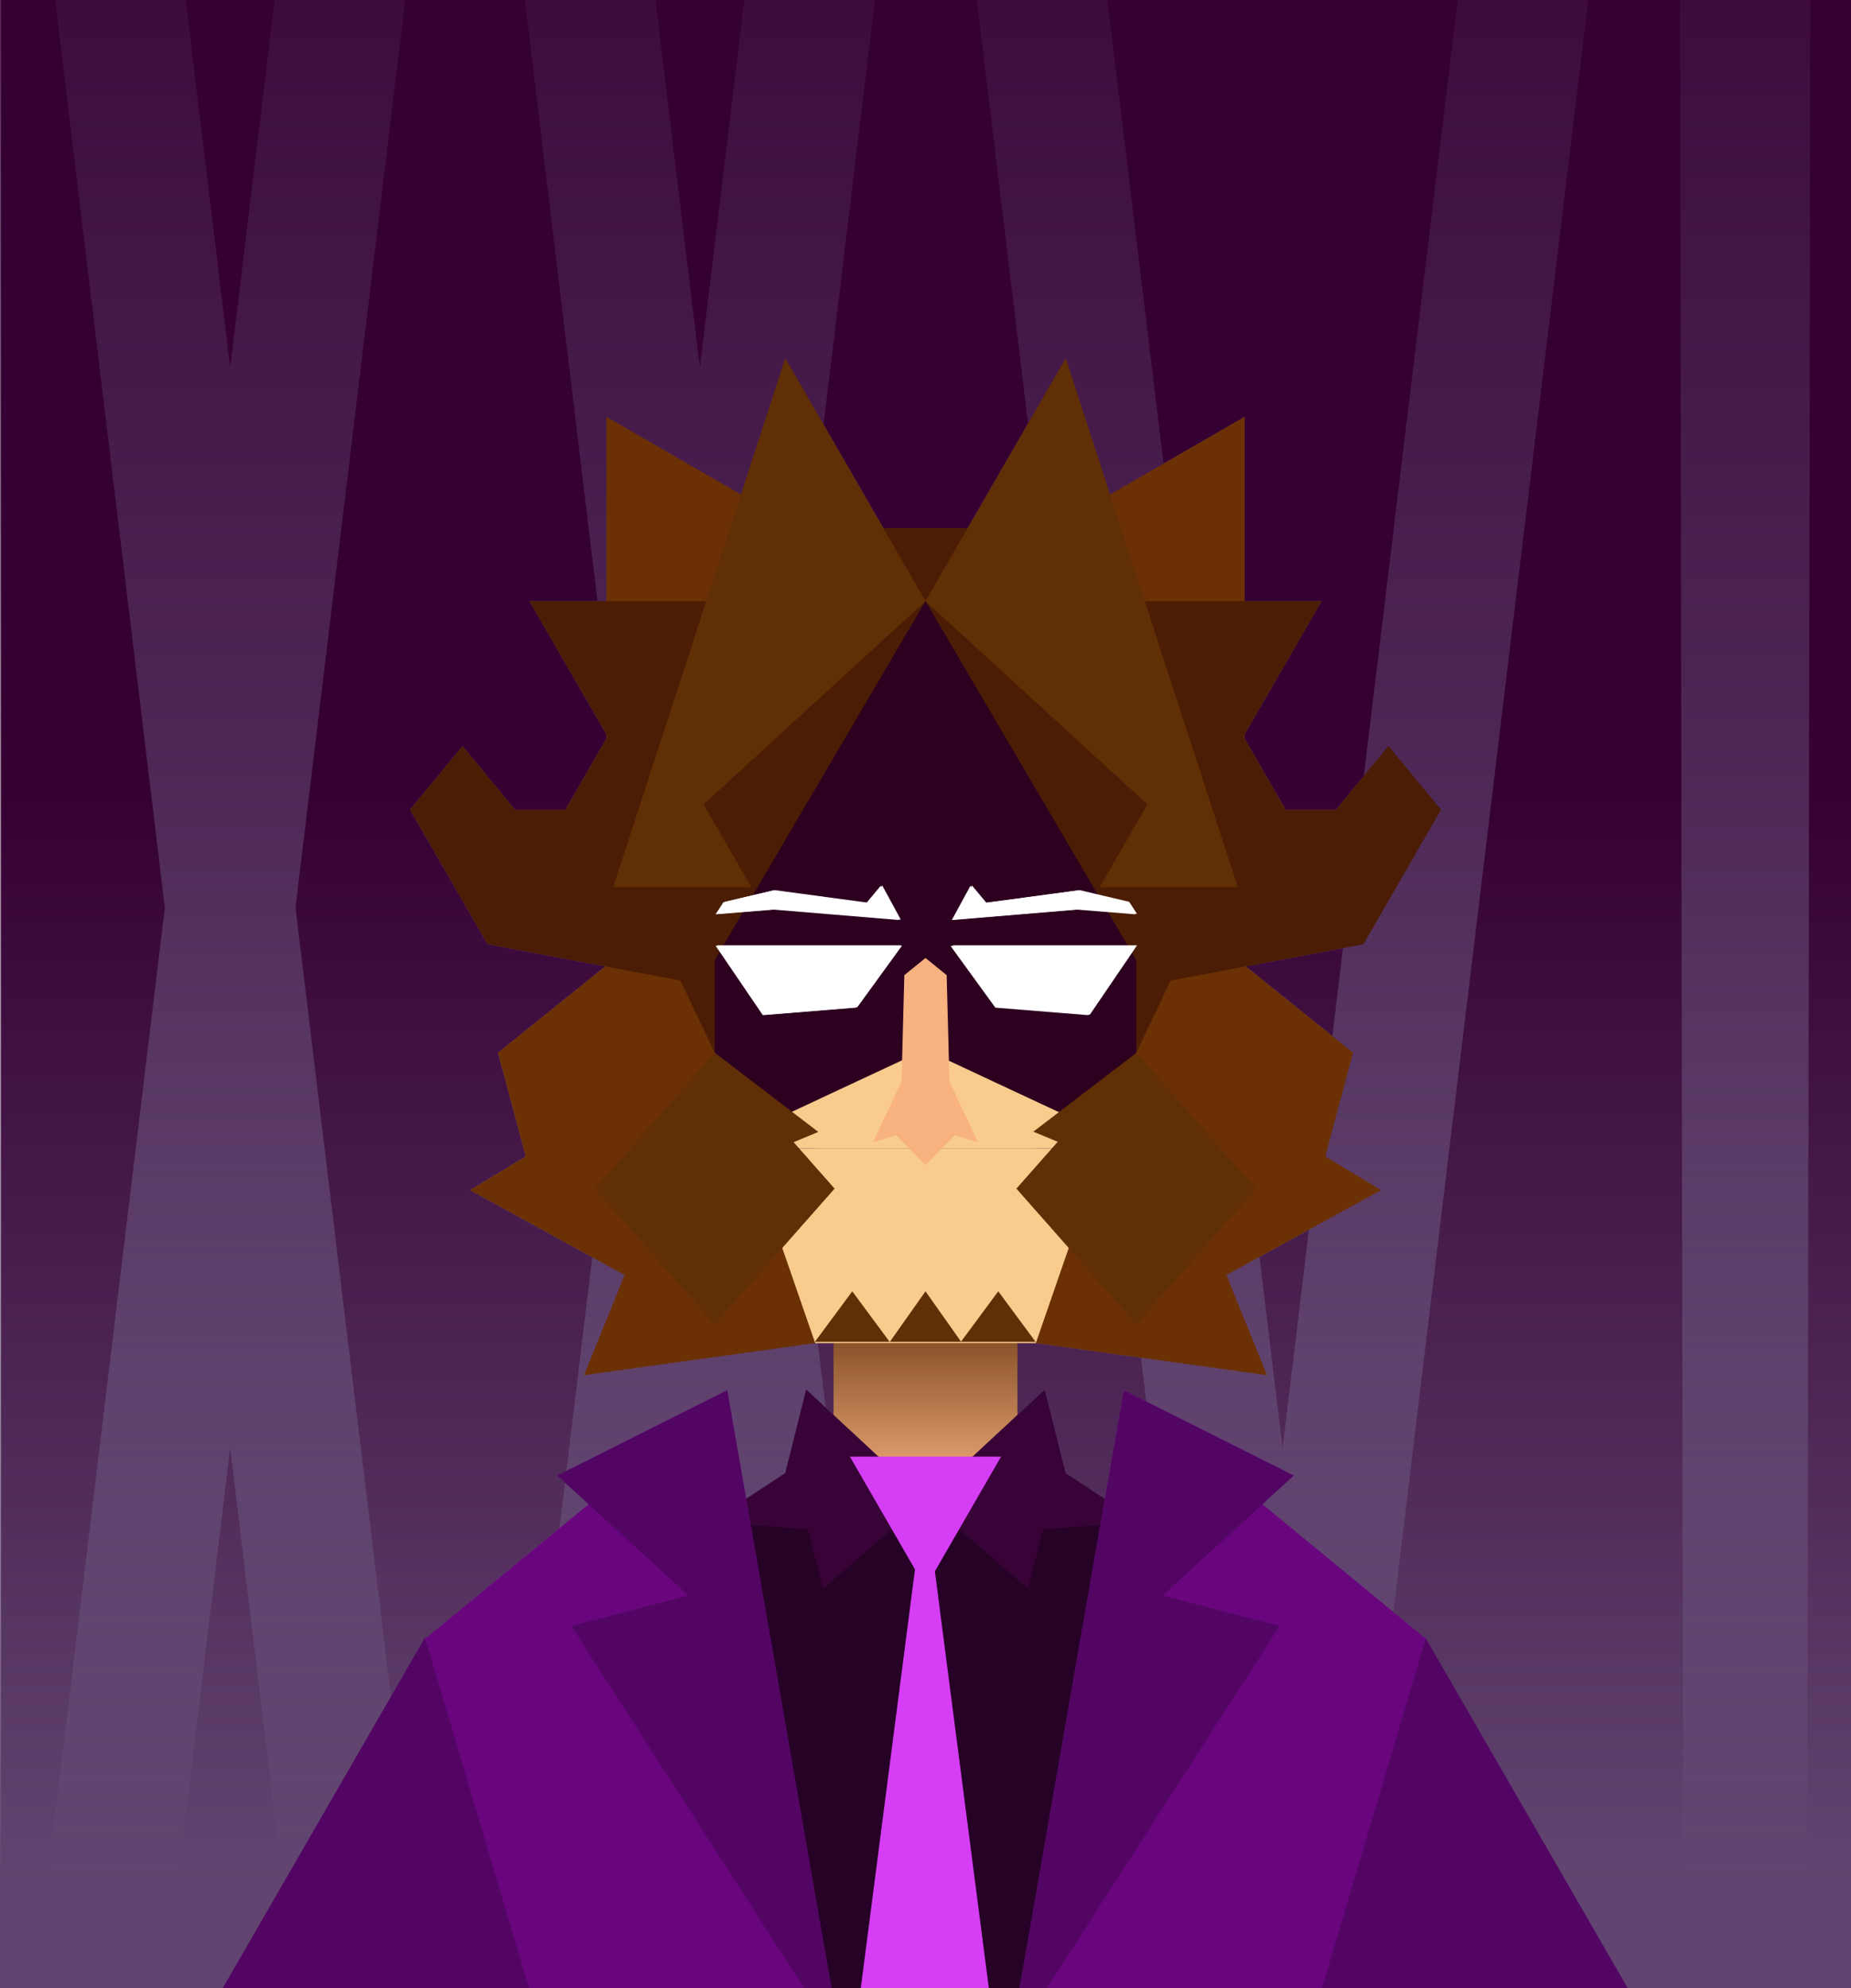 <?xml version="1.0" encoding="UTF-8" standalone="no"?>
<!-- Created with Inkscape (http://www.inkscape.org/) -->

<svg width="126.659mm" height="135.994mm" viewBox="0 0 126.659 135.994" version="1.1" id="svg8" inkscape:version="1.3 (0e150ed6c4, 2023-07-21)" sodipodi:docname="тоня445163.svg" xmlns:inkscape="http://www.inkscape.org/namespaces/inkscape" xmlns:sodipodi="http://sodipodi.sourceforge.net/DTD/sodipodi-0.dtd" xmlns:xlink="http://www.w3.org/1999/xlink" xmlns="http://www.w3.org/2000/svg" xmlns:svg="http://www.w3.org/2000/svg" xmlns:rdf="http://www.w3.org/1999/02/22-rdf-syntax-ns#" xmlns:cc="http://creativecommons.org/ns#" xmlns:dc="http://purl.org/dc/elements/1.1/">
  <defs id="defs2">
    <linearGradient inkscape:collect="always" id="linearGradient2015">
      <stop style="stop-color:#5d2b06;stop-opacity:1;" offset="0" id="stop2011" />
      <stop style="stop-color:#5d2b06;stop-opacity:0;" offset="1" id="stop2013" />
    </linearGradient>
    <linearGradient inkscape:collect="always" id="linearGradient1759">
      <stop style="stop-color:#614570;stop-opacity:1;" offset="0" id="stop1755" />
      <stop style="stop-color:#614570;stop-opacity:0;" offset="1" id="stop1757" />
    </linearGradient>
    <linearGradient inkscape:collect="always" id="linearGradient1747">
      <stop style="stop-color:#350032;stop-opacity:1;" offset="0" id="stop1743" />
      <stop style="stop-color:#350032;stop-opacity:0;" offset="1" id="stop1745" />
    </linearGradient>
    <linearGradient inkscape:collect="always" xlink:href="#linearGradient1747" id="linearGradient1749" x1="106.022" y1="26.18" x2="106.022" y2="159.795" gradientUnits="userSpaceOnUse" gradientTransform="translate(-4.5117187e-6)" />
    <linearGradient inkscape:collect="always" xlink:href="#linearGradient1759" id="linearGradient1761" x1="113.59" y1="178.332" x2="113.59" y2="103.23" gradientUnits="userSpaceOnUse" gradientTransform="translate(1.1064453e-5)" />
    <filter inkscape:collect="always" style="color-interpolation-filters:sRGB" id="filter1789" x="-0.08" width="1.16" y="-0.26" height="1.52">
      <feGaussianBlur inkscape:collect="always" stdDeviation="0.958" id="feGaussianBlur1791" />
    </filter>
    <linearGradient inkscape:collect="always" xlink:href="#linearGradient2015" id="linearGradient2017" x1="107.534" y1="136.974" x2="107.534" y2="152.046" gradientUnits="userSpaceOnUse" />
    <filter inkscape:collect="always" style="color-interpolation-filters:sRGB" id="filter1253" x="-0.146" width="1.292" y="-0.129" height="1.258">
      <feGaussianBlur inkscape:collect="always" stdDeviation="6.461" id="feGaussianBlur1255" />
    </filter>
  </defs>
  <sodipodi:namedview id="base" pagecolor="#ffffff" bordercolor="#666666" borderopacity="1.0" inkscape:pageopacity="0.0" inkscape:pageshadow="2" inkscape:zoom="0.9899495" inkscape:cx="222.23356" inkscape:cy="339.41125" inkscape:document-units="mm" inkscape:current-layer="layer1" showgrid="false" showguides="false" inkscape:window-width="2467" inkscape:window-height="1413" inkscape:window-x="84" inkscape:window-y="-9" inkscape:window-maximized="1" inkscape:showpageshadow="2" inkscape:pagecheckerboard="0" inkscape:deskcolor="#d1d1d1" />
  <g inkscape:label="Layer 1" inkscape:groupmode="layer" id="layer1" transform="translate(-43.071,-49.594)">
    <path style="fill:#350032;fill-opacity:1;fill-rule:evenodd;stroke-width:1" d="m 162.787,165.377 v 536.059 H 402.143 641.498 V 165.377 H 402.143 Z" id="rect1594-1" transform="scale(0.265)" />
    <path style="opacity:1;fill:#f6d8fd;fill-opacity:0.553;fill-rule:nonzero;stroke:none;stroke-width:4.8;stroke-linecap:square;stroke-linejoin:round;stroke-miterlimit:4;stroke-dasharray:none;stroke-dashoffset:44.032;stroke-opacity:1;paint-order:fill markers stroke;filter:url(#filter1253)" d="m 96.804,74.09 -3.035,9.329 -9.207,-5.315 V 90.712 h -5.264 l 5.264,9.118 v 0.284 l -2.809,4.866 h -5.16e-4 -3.435 l -3.596,-4.356 -3.595,4.356 5.313,9.203 8.048,1.514 -7.343,5.904 1.901,7.094 -3.813,2.304 10.579,5.809 -2.778,6.848 15.817,-2.194 h 1.256 l -0.015,4.894 -1.855,-1.721 -1.433,5.719 -2.678,1.757 -1.294,-7.424 -11.637,5.835 2.151,1.965 -11.171,9.185 -18.934,32.794 h 37.867 l -3.371,-5.838 12.923,0.95 -0.265,-1.518 h 1.296 l -0.461,3.558 H 111.572 l -0.461,-3.558 h 1.296 l -0.265,1.518 12.923,-0.95 -3.371,5.838 h 37.867 l -18.933,-32.794 -11.171,-9.185 2.151,-1.965 -11.638,-5.835 -1.294,7.423 -2.678,-1.756 -1.433,-5.719 -1.854,1.721 -0.016,-4.894 h 1.256 l 15.817,2.194 -2.778,-6.849 10.579,-5.808 -3.813,-2.304 1.901,-7.094 -7.343,-5.904 8.048,-1.514 5.313,-9.203 -3.595,-4.356 -3.596,4.356 h -3.435 -5.2e-4 l -2.809,-4.866 v -0.284 l 5.264,-9.118 h -5.264 V 78.104 l -9.207,5.315 -3.034,-9.329 -6.712,11.625 h -5.77 z" id="path1596-6" inkscape:connector-curvature="0" />
    <path style="fill:#614570;fill-opacity:1;fill-rule:evenodd;stroke-width:0.265" d="m 46.135,43.756 8.216,67.919 -8.941,73.913 h 8.941 l 4.47,-36.957 4.471,36.957 h 8.941 L 63.291,111.675 71.508,43.756 H 62.567 L 58.821,74.719 55.075,43.756 Z m 32.139,0 8.216,67.919 -8.941,73.913 h 8.941 l 4.47,-36.955 4.47,36.955 h 8.941 l -8.941,-73.911 8.216,-67.921 h -8.941 l -3.745,30.963 -3.746,-30.963 z m 30.931,0 17.157,141.832 h 8.941 L 152.461,43.756 h -8.941 L 130.833,148.631 118.146,43.756 Z m 48.813,0 0.242,141.832 h 8.458 l 0.242,-141.832 z" id="rect1613" inkscape:connector-curvature="0" />
    <rect style="fill:url(#linearGradient1749);fill-opacity:1;fill-rule:evenodd;stroke-width:0.265" id="rect1594-2" width="126.659" height="141.832" x="43.071" y="43.756" inkscape:export-xdpi="401.07748" inkscape:export-ydpi="401.07748" />
    <rect style="fill:url(#linearGradient1761);fill-opacity:1;fill-rule:evenodd;stroke-width:0.265" id="rect1751" width="126.659" height="135.994" x="43.071" y="49.594" />
    <path sodipodi:type="star" style="opacity:1;fill:#530564;fill-opacity:1;fill-rule:nonzero;stroke:none;stroke-width:4.299;stroke-linecap:square;stroke-linejoin:round;stroke-miterlimit:4;stroke-dasharray:none;stroke-dashoffset:44.032;stroke-opacity:1;paint-order:fill markers stroke" id="path1596" sodipodi:sides="3" sodipodi:cx="70.674225" sodipodi:cy="178.05412" sodipodi:r1="19.582394" sodipodi:r2="9.7911968" sodipodi:arg1="-1.3089969" sodipodi:arg2="-0.26179939" inkscape:flatsided="true" inkscape:rounded="0" inkscape:randomized="0" d="m 75.743,159.139 8.779,32.762 -32.762,-8.779 z" inkscape:transform-center-x="7.0817109e-06" inkscape:transform-center-y="-5.4656518" transform="matrix(1.078,-0.289,0.289,1.078,-55.492,11.943)" />
    <path style="fill:#f7b280;fill-opacity:1;fill-rule:evenodd;stroke-width:0.265" d="m 100.119,137.14 h 12.562 v 18.942 h -12.562 z" id="rect1499" inkscape:connector-curvature="0" sodipodi:nodetypes="ccccc" />
    <path sodipodi:type="star" style="opacity:1;fill:#4b1d04;fill-opacity:1;fill-rule:nonzero;stroke:none;stroke-width:4.8;stroke-linecap:square;stroke-linejoin:round;stroke-miterlimit:4;stroke-dasharray:none;stroke-dashoffset:44.032;stroke-opacity:1;paint-order:fill markers stroke" id="path1105" sodipodi:sides="3" sodipodi:cx="106.40031" sodipodi:cy="96.656021" sodipodi:r1="21.88236" sodipodi:r2="10.94118" sodipodi:arg1="1.5707963" sodipodi:arg2="2.6179939" inkscape:flatsided="true" inkscape:rounded="0" inkscape:randomized="0" d="m 106.4,118.538 -18.951,-32.824 37.901,-1e-6 z" inkscape:transform-center-x="6.8246464e-06" inkscape:transform-center-y="5.4705894" />
    <path sodipodi:type="star" style="opacity:1;fill:#6b3105;fill-opacity:1;fill-rule:nonzero;stroke:none;stroke-width:4.8;stroke-linecap:square;stroke-linejoin:round;stroke-miterlimit:4;stroke-dasharray:none;stroke-dashoffset:44.032;stroke-opacity:1;paint-order:fill markers stroke" id="path1088-2" sodipodi:sides="3" sodipodi:cx="-120.95889" sodipodi:cy="90.711754" sodipodi:r1="14.558585" sodipodi:r2="7.2792921" sodipodi:arg1="-2.0943951" sodipodi:arg2="-1.0471976" inkscape:flatsided="true" inkscape:rounded="0" inkscape:randomized="0" d="m -128.238,78.104 21.838,12.608 -21.838,12.608 z" inkscape:transform-center-x="3.639642" inkscape:transform-center-y="3.74323e-06" transform="scale(-1,1)" />
    <path sodipodi:type="star" style="opacity:1;fill:#6b3105;fill-opacity:1;fill-rule:nonzero;stroke:none;stroke-width:4.8;stroke-linecap:square;stroke-linejoin:round;stroke-miterlimit:4;stroke-dasharray:none;stroke-dashoffset:44.032;stroke-opacity:1;paint-order:fill markers stroke" id="path1088" sodipodi:sides="3" sodipodi:cx="91.841728" sodipodi:cy="90.711754" sodipodi:r1="14.558585" sodipodi:r2="7.2792921" sodipodi:arg1="-2.0943951" sodipodi:arg2="-1.0471976" inkscape:flatsided="true" inkscape:rounded="0" inkscape:randomized="0" d="M 84.562,78.104 106.4,90.712 84.562,103.32 Z" inkscape:transform-center-x="-3.6396427" inkscape:transform-center-y="3.74323e-06" />
    <path sodipodi:type="star" style="opacity:1;fill:#2d0020;fill-opacity:1;fill-rule:nonzero;stroke:none;stroke-width:2.895;stroke-linecap:square;stroke-linejoin:round;stroke-miterlimit:4;stroke-dasharray:none;stroke-dashoffset:44.032;stroke-opacity:1;paint-order:fill markers stroke" id="path1034" sodipodi:sides="3" sodipodi:cx="106.40029" sodipodi:cy="85.508957" sodipodi:r1="5.4879813" sodipodi:r2="2.7439904" sodipodi:arg1="-1.5707963" sodipodi:arg2="-0.52359878" inkscape:flatsided="true" inkscape:rounded="0" inkscape:randomized="0" d="m 106.4,80.021 4.753,8.232 -9.505,-10e-7 z" inkscape:transform-center-x="7.8306294e-06" inkscape:transform-center-y="-1.3719965" transform="matrix(2.75,0,0,1,-186.16,10.691)" />
    <path style="opacity:1;fill:#4b1d04;fill-opacity:1;fill-rule:nonzero;stroke:none;stroke-width:4.8;stroke-linecap:square;stroke-linejoin:round;stroke-miterlimit:4;stroke-dasharray:none;stroke-dashoffset:44.032;stroke-opacity:1;paint-order:fill markers stroke" inkscape:transform-center-x="-0.89769386" inkscape:transform-center-y="-1.7739154" d="m 120.823,94.246 -14.423,27.164 22.625,9.489 z" id="path964-7" inkscape:connector-curvature="0" sodipodi:nodetypes="cccc" />
    <path style="opacity:1;fill:#4b1d04;fill-opacity:1;fill-rule:nonzero;stroke:none;stroke-width:4.8;stroke-linecap:square;stroke-linejoin:round;stroke-miterlimit:4;stroke-dasharray:none;stroke-dashoffset:44.032;stroke-opacity:1;paint-order:fill markers stroke" inkscape:transform-center-x="0.8976918" inkscape:transform-center-y="-1.7739154" d="m 91.978,94.246 14.423,27.164 -22.625,9.489 z" id="path964" inkscape:connector-curvature="0" sodipodi:nodetypes="cccc" />
    <path style="opacity:1;fill:#6b3105;fill-opacity:1;fill-rule:nonzero;stroke:none;stroke-width:4.8;stroke-linecap:square;stroke-linejoin:round;stroke-miterlimit:4;stroke-dasharray:none;stroke-dashoffset:44.032;stroke-opacity:1;paint-order:fill markers stroke" inkscape:transform-center-y="-1.6189018" d="m 137.569,130.999 -10.994,-6.642 -5.752,15.837 z" id="path946-2" inkscape:connector-curvature="0" sodipodi:nodetypes="cccc" />
    <path style="opacity:1;fill:#6b3105;fill-opacity:1;fill-rule:nonzero;stroke:none;stroke-width:4.8;stroke-linecap:square;stroke-linejoin:round;stroke-miterlimit:4;stroke-dasharray:none;stroke-dashoffset:44.032;stroke-opacity:1;paint-order:fill markers stroke" inkscape:transform-center-y="-1.6189018" d="m 75.232,130.999 10.994,-6.642 5.752,15.837 z" id="path946" inkscape:connector-curvature="0" sodipodi:nodetypes="cccc" />
    <path style="opacity:1;fill:#6b3105;fill-opacity:1;fill-rule:nonzero;stroke:none;stroke-width:4.8;stroke-linecap:square;stroke-linejoin:round;stroke-miterlimit:4;stroke-dasharray:none;stroke-dashoffset:44.032;stroke-opacity:1;paint-order:fill markers stroke" inkscape:transform-center-y="1.6712538" d="m 120.823,121.601 4.113,-8.619 10.721,8.619 -21.706,19.861 z" id="path922-8" inkscape:connector-curvature="0" sodipodi:nodetypes="ccccc" />
    <path style="opacity:1;fill:#6b3105;fill-opacity:1;fill-rule:nonzero;stroke:none;stroke-width:4.8;stroke-linecap:square;stroke-linejoin:round;stroke-miterlimit:4;stroke-dasharray:none;stroke-dashoffset:44.032;stroke-opacity:1;paint-order:fill markers stroke" inkscape:transform-center-x="-6.0937169e-06" inkscape:transform-center-y="1.6712538" d="m 91.978,121.601 -4.113,-8.619 -10.721,8.619 21.706,19.861 z" id="path922" inkscape:connector-curvature="0" sodipodi:nodetypes="ccccc" />
    <path style="fill:url(#linearGradient2017);fill-opacity:1;fill-rule:evenodd;stroke-width:0.265" d="m 100.12,137.14 h 12.561 l 0.061,18.942 h -12.682 z" id="rect1499-5" inkscape:connector-curvature="0" sodipodi:nodetypes="ccccc" />
    <rect style="fill:#f9cc8e;fill-opacity:1;fill-rule:evenodd;stroke-width:0.265" id="rect867" width="15.101" height="25.738" x="98.85" y="115.724" />
    <path style="fill:#2d0020;fill-opacity:1;fill-rule:evenodd;stroke-width:0.265" d="m 91.978,91.639 v 36.51 h 14.422 14.422 V 91.639 h -14.422 z" id="rect819" inkscape:connector-curvature="0" />
    <path sodipodi:type="star" style="opacity:1;fill:#f9cc8e;fill-opacity:1;fill-rule:nonzero;stroke:none;stroke-width:7.667;stroke-linecap:square;stroke-linejoin:round;stroke-miterlimit:4;stroke-dasharray:none;stroke-dashoffset:44.032;stroke-opacity:1;paint-order:fill markers stroke" id="path817" sodipodi:sides="3" sodipodi:cx="106.40029" sodipodi:cy="121.24107" sodipodi:r1="13.816826" sodipodi:r2="6.9084134" sodipodi:arg1="-1.5707963" sodipodi:arg2="-0.52359878" inkscape:flatsided="true" inkscape:rounded="0" inkscape:randomized="0" d="m 106.4,107.424 11.966,20.725 -23.931,0 z" inkscape:transform-center-y="-1.1233537" transform="matrix(1.205,0,0,0.325,-21.846,86.474)" />
    <path style="opacity:1;fill:#f9cc8e;fill-opacity:1;fill-rule:nonzero;stroke:none;stroke-width:4.8;stroke-linecap:square;stroke-linejoin:round;stroke-miterlimit:4;stroke-dasharray:none;stroke-dashoffset:44.032;stroke-opacity:1;paint-order:fill markers stroke" inkscape:transform-center-y="1.6788845" d="m 98.85,141.462 21.973,-13.313 H 91.978 Z" id="path817-6" inkscape:connector-curvature="0" sodipodi:nodetypes="cccc" inkscape:transform-center-x="2.2488808e-06" />
    <path style="opacity:1;fill:#f9cc8e;fill-opacity:1;fill-rule:nonzero;stroke:none;stroke-width:4.8;stroke-linecap:square;stroke-linejoin:round;stroke-miterlimit:4;stroke-dasharray:none;stroke-dashoffset:44.032;stroke-opacity:1;paint-order:fill markers stroke" inkscape:transform-center-x="-6.1008755e-06" inkscape:transform-center-y="1.6788793" d="M 113.951,141.462 91.978,128.149 h 28.845 z" id="path817-6-1" inkscape:connector-curvature="0" sodipodi:nodetypes="cccc" />
    <path style="opacity:1;fill:#4b1d04;fill-opacity:1;fill-rule:nonzero;stroke:none;stroke-width:4.8;stroke-linecap:square;stroke-linejoin:round;stroke-miterlimit:4;stroke-dasharray:none;stroke-dashoffset:44.032;stroke-opacity:1;paint-order:fill markers stroke" d="m 79.298,90.712 5.346,9.26 -2.891,5.008 h -5.1e-4 -3.435 l -3.596,-4.356 -3.595,4.356 5.313,9.203 14.567,2.74 15.394,-26.212 z" id="path983" inkscape:connector-curvature="0" />
    <path style="opacity:1;fill:#612f05;fill-opacity:1;fill-rule:nonzero;stroke:none;stroke-width:4.8;stroke-linecap:square;stroke-linejoin:round;stroke-miterlimit:4;stroke-dasharray:none;stroke-dashoffset:44.032;stroke-opacity:1;paint-order:fill markers stroke" inkscape:transform-center-y="-2.7702847" d="m 85.034,110.272 11.77,-36.182 9.597,16.622 z" id="path1036" inkscape:connector-curvature="0" sodipodi:nodetypes="cccc" inkscape:transform-center-x="-1.8501085e-06" />
    <path sodipodi:type="star" style="opacity:1;fill:#612f05;fill-opacity:1;fill-rule:nonzero;stroke:none;stroke-width:4.8;stroke-linecap:square;stroke-linejoin:round;stroke-miterlimit:4;stroke-dasharray:none;stroke-dashoffset:44.032;stroke-opacity:1;paint-order:fill markers stroke" id="path1054" sodipodi:sides="3" sodipodi:cx="89.755478" sodipodi:cy="107.54599" sodipodi:r1="5.4520688" sodipodi:r2="2.7260346" sodipodi:arg1="0.52359878" sodipodi:arg2="1.5707963" inkscape:flatsided="true" inkscape:rounded="0" inkscape:randomized="0" d="m 94.477,110.272 -9.443,0 4.722,-8.178 z" inkscape:transform-center-x="1.4326446e-05" inkscape:transform-center-y="-1.3630185" />
    <path style="opacity:1;fill:#4b1d04;fill-opacity:1;fill-rule:nonzero;stroke:none;stroke-width:4.8;stroke-linecap:square;stroke-linejoin:round;stroke-miterlimit:4;stroke-dasharray:none;stroke-dashoffset:44.032;stroke-opacity:1;paint-order:fill markers stroke" d="m 106.4,90.712 15.394,26.212 14.567,-2.74 5.313,-9.203 -3.595,-4.356 -3.596,4.356 h -3.435 -5.2e-4 l -2.891,-5.008 5.346,-9.26 z" id="path983-1" inkscape:connector-curvature="0" />
    <path sodipodi:type="star" style="opacity:1;fill:#612f05;fill-opacity:1;fill-rule:nonzero;stroke:none;stroke-width:4.8;stroke-linecap:square;stroke-linejoin:round;stroke-miterlimit:4;stroke-dasharray:none;stroke-dashoffset:44.032;stroke-opacity:1;paint-order:fill markers stroke" id="path1054-7" sodipodi:sides="3" sodipodi:cx="-123.04513" sodipodi:cy="107.54599" sodipodi:r1="5.4520688" sodipodi:r2="2.7260349" sodipodi:arg1="0.52359878" sodipodi:arg2="1.5707963" inkscape:flatsided="true" inkscape:rounded="0" inkscape:randomized="0" d="m -118.323,110.272 -9.443,0 4.722,-8.178 z" inkscape:transform-center-y="-1.3630185" inkscape:transform-center-x="4.3911022e-06" transform="scale(-1,1)" />
    <path style="opacity:1;fill:#612f05;fill-opacity:1;fill-rule:nonzero;stroke:none;stroke-width:4.8;stroke-linecap:square;stroke-linejoin:round;stroke-miterlimit:4;stroke-dasharray:none;stroke-dashoffset:44.032;stroke-opacity:1;paint-order:fill markers stroke" inkscape:transform-center-y="-2.7702847" d="M 127.767,110.272 115.997,74.09 106.4,90.712 Z" id="path1036-8" inkscape:connector-curvature="0" sodipodi:nodetypes="cccc" />
    <path sodipodi:type="star" style="opacity:1;fill:#6b3105;fill-opacity:1;fill-rule:nonzero;stroke:none;stroke-width:4.8;stroke-linecap:square;stroke-linejoin:round;stroke-miterlimit:4;stroke-dasharray:none;stroke-dashoffset:44.032;stroke-opacity:1;paint-order:fill markers stroke" id="path1176" sodipodi:sides="3" sodipodi:cx="80.78598" sodipodi:cy="125.24308" sodipodi:r1="5.1501422" sodipodi:r2="2.5750711" sodipodi:arg1="-2.3561945" sodipodi:arg2="-1.3089969" inkscape:flatsided="true" inkscape:rounded="0" inkscape:randomized="0" d="m 77.144,121.601 8.616,2.309 -6.308,6.308 z" inkscape:transform-center-x="-0.66647098" inkscape:transform-center-y="0.66647577" />
    <path sodipodi:type="star" style="opacity:1;fill:#6b3105;fill-opacity:1;fill-rule:nonzero;stroke:none;stroke-width:4.8;stroke-linecap:square;stroke-linejoin:round;stroke-miterlimit:4;stroke-dasharray:none;stroke-dashoffset:44.032;stroke-opacity:1;paint-order:fill markers stroke" id="path1176-8" sodipodi:sides="3" sodipodi:cx="-132.01462" sodipodi:cy="125.24308" sodipodi:r1="5.1501422" sodipodi:r2="2.5750711" sodipodi:arg1="-2.3561945" sodipodi:arg2="-1.3089969" inkscape:flatsided="true" inkscape:rounded="0" inkscape:randomized="0" d="m -135.656,121.601 8.616,2.309 -6.308,6.308 z" inkscape:transform-center-x="0.66647482" inkscape:transform-center-y="0.66647577" transform="scale(-1,1)" />
    <path sodipodi:type="star" style="opacity:1;fill:#612f05;fill-opacity:1;fill-rule:nonzero;stroke:none;stroke-width:4.8;stroke-linecap:square;stroke-linejoin:round;stroke-miterlimit:4;stroke-dasharray:none;stroke-dashoffset:44.032;stroke-opacity:1;paint-order:fill markers stroke" id="path1176-8-9-61" sodipodi:sides="3" sodipodi:cx="-82.118919" sodipodi:cy="-120.26843" sodipodi:r1="5.1501422" sodipodi:r2="2.5750711" sodipodi:arg1="-2.3561945" sodipodi:arg2="-1.3089969" inkscape:flatsided="true" inkscape:rounded="0" inkscape:randomized="0" d="m -85.761,-123.91 8.616,2.309 -6.308,6.308 z" inkscape:transform-center-x="-0.98969461" inkscape:transform-center-y="-0.33153916" transform="rotate(142.397,-36.063,33.017)" />
    <path sodipodi:type="star" style="opacity:1;fill:#612f05;fill-opacity:1;fill-rule:nonzero;stroke:none;stroke-width:4.8;stroke-linecap:square;stroke-linejoin:round;stroke-miterlimit:4;stroke-dasharray:none;stroke-dashoffset:44.032;stroke-opacity:1;paint-order:fill markers stroke" id="path1176-8-9-61-7" sodipodi:sides="3" sodipodi:cx="-82.118919" sodipodi:cy="-120.26843" sodipodi:r1="5.1501422" sodipodi:r2="2.5750711" sodipodi:arg1="-2.3561945" sodipodi:arg2="-1.3089969" inkscape:flatsided="true" inkscape:rounded="0" inkscape:randomized="0" d="m -85.761,-123.91 8.616,2.309 -6.308,6.308 z" inkscape:transform-center-x="0.9896977" inkscape:transform-center-y="-0.3315382" transform="matrix(0.792,0.61,0.61,-0.792,257.289,81.179)" />
    <path style="opacity:1;fill:#ffffff;fill-opacity:1;fill-rule:nonzero;stroke:none;stroke-width:4.8;stroke-linecap:square;stroke-linejoin:round;stroke-miterlimit:4;stroke-dasharray:none;stroke-dashoffset:44.032;stroke-opacity:1;paint-order:fill markers stroke" d="m 103.329,110.19 -0.978,1.175 -6.386,-0.859 -3.39,0.8 -0.538,0.828 3.982,-0.322 8.58,0.713 z m 6.142,0 -1.27,2.335 8.58,-0.713 3.982,0.322 -0.539,-0.828 -3.389,-0.8 -6.386,0.859 z m -17.434,4.094 3.232,4.748 6.353,-0.515 3.054,-4.206 -0.112,-0.027 z m 16.2,0 -0.112,0.027 3.054,4.206 6.353,0.515 3.232,-4.748 z" id="path1253" inkscape:connector-curvature="0" />
    <path style="fill:#260226;fill-opacity:1;fill-rule:evenodd;stroke-width:0.265" d="m 91.717,153.249 7.671,-1.615 7.012,0.455 7.012,-0.455 7.671,1.615 0.237,34.81 H 91.481 Z" id="rect1504" inkscape:connector-curvature="0" sodipodi:nodetypes="cccccccc" />
    <path style="opacity:1;fill:#380438;fill-opacity:1;fill-rule:nonzero;stroke:none;stroke-width:4.8;stroke-linecap:square;stroke-linejoin:round;stroke-miterlimit:4;stroke-dasharray:none;stroke-dashoffset:44.032;stroke-opacity:1;paint-order:fill markers stroke" inkscape:transform-center-x="1.0276968" inkscape:transform-center-y="-1.027703" d="m 91.717,153.69 5.085,-3.336 1.433,-5.719 8.164,7.578 -7.012,6.046 -1.027,-4.057 z" id="path1501" inkscape:connector-curvature="0" sodipodi:nodetypes="ccccccc" />
    <path style="opacity:1;fill:#380438;fill-opacity:1;fill-rule:nonzero;stroke:none;stroke-width:4.8;stroke-linecap:square;stroke-linejoin:round;stroke-miterlimit:4;stroke-dasharray:none;stroke-dashoffset:44.032;stroke-opacity:1;paint-order:fill markers stroke" inkscape:transform-center-x="-1.0276981" inkscape:transform-center-y="-1.027703" d="m 121.083,153.69 -5.085,-3.336 -1.433,-5.719 -8.164,7.578 7.012,6.046 1.027,-4.057 z" id="path1501-2" inkscape:connector-curvature="0" sodipodi:nodetypes="ccccccc" />
    <path style="fill:#69067e;fill-opacity:1;fill-rule:evenodd;stroke-width:0.265" d="m 72.173,161.672 20.657,-16.985 7.828,44.89 -20.653,-1.518 z" id="rect1541-8-0" inkscape:connector-curvature="0" sodipodi:nodetypes="ccccc" />
    <path style="opacity:1;fill:#530564;fill-opacity:1;fill-rule:nonzero;stroke:none;stroke-width:4.8;stroke-linecap:square;stroke-linejoin:round;stroke-miterlimit:4;stroke-dasharray:none;stroke-dashoffset:44.032;stroke-opacity:1;paint-order:fill markers stroke" inkscape:transform-center-x="1.2853539" inkscape:transform-center-y="-1.2853531" d="m 81.193,150.521 11.637,-5.835 7.828,44.89 -18.497,-28.763 8.016,-2.083 z" id="path1538" inkscape:connector-curvature="0" sodipodi:nodetypes="cccccc" />
    <path sodipodi:type="star" style="opacity:1;fill:#530564;fill-opacity:1;fill-rule:nonzero;stroke:none;stroke-width:4.299;stroke-linecap:square;stroke-linejoin:round;stroke-miterlimit:4;stroke-dasharray:none;stroke-dashoffset:44.032;stroke-opacity:1;paint-order:fill markers stroke" id="path1596-9" sodipodi:sides="3" sodipodi:cx="70.674225" sodipodi:cy="178.05412" sodipodi:r1="19.582394" sodipodi:r2="9.7911968" sodipodi:arg1="-1.3089969" sodipodi:arg2="-0.26179939" inkscape:flatsided="true" inkscape:rounded="0" inkscape:randomized="0" d="m 75.743,159.139 8.779,32.762 -32.762,-8.779 z" inkscape:transform-center-x="8.1119982e-06" inkscape:transform-center-y="-5.4656518" transform="matrix(1.078,-0.289,0.289,1.078,12.963,11.943)" />
    <path style="fill:#69067e;fill-opacity:1;fill-rule:evenodd;stroke-width:0.265" d="m 140.628,161.672 -20.657,-16.985 -7.828,44.89 20.653,-1.518 z" id="rect1541-8" inkscape:connector-curvature="0" sodipodi:nodetypes="ccccc" />
    <path style="opacity:1;fill:#530564;fill-opacity:1;fill-rule:nonzero;stroke:none;stroke-width:4.8;stroke-linecap:square;stroke-linejoin:round;stroke-miterlimit:4;stroke-dasharray:none;stroke-dashoffset:44.032;stroke-opacity:1;paint-order:fill markers stroke" inkscape:transform-center-x="-1.2853437" inkscape:transform-center-y="-1.2853531" d="m 131.608,150.521 -11.637,-5.835 -7.828,44.89 18.497,-28.763 -8.016,-2.083 z" id="path1538-5" inkscape:connector-curvature="0" sodipodi:nodetypes="cccccc" />
    <path sodipodi:type="star" style="opacity:1;fill:#d63ef6;fill-opacity:1;fill-rule:nonzero;stroke:none;stroke-width:4.8;stroke-linecap:square;stroke-linejoin:round;stroke-miterlimit:4;stroke-dasharray:none;stroke-dashoffset:44.032;stroke-opacity:1;paint-order:fill markers stroke" id="path1577" sodipodi:sides="3" sodipodi:cx="106.4003" sodipodi:cy="152.21321" sodipodi:r1="5.9716597" sodipodi:r2="2.9858298" sodipodi:arg1="1.5707963" sodipodi:arg2="2.6179939" inkscape:flatsided="true" inkscape:rounded="0" inkscape:randomized="0" d="m 106.4,158.185 -5.172,-8.957 10.343,0 z" inkscape:transform-center-x="6.4742791e-06" inkscape:transform-center-y="1.4929076" />
    <path sodipodi:type="star" style="opacity:1;fill:#d63ef6;fill-opacity:1;fill-rule:nonzero;stroke:none;stroke-width:2.037;stroke-linecap:square;stroke-linejoin:round;stroke-miterlimit:4;stroke-dasharray:none;stroke-dashoffset:44.032;stroke-opacity:1;paint-order:fill markers stroke" id="path1577-5" sodipodi:sides="3" sodipodi:cx="106.40028" sodipodi:cy="-161.36456" sodipodi:r1="5.348835" sodipodi:r2="2.674418" sodipodi:arg1="1.5707963" sodipodi:arg2="2.6179939" inkscape:flatsided="true" inkscape:rounded="0" inkscape:randomized="0" d="m 106.4,-156.016 -4.632,-8.023 9.264,0 z" inkscape:transform-center-x="5.6455151e-06" inkscape:transform-center-y="-6.6534442" transform="matrix(1.116,0,0,-4.976,-12.389,-624.582)" />
    <path inkscape:connector-curvature="0" style="opacity:1;fill:#ffffff;fill-opacity:1;fill-rule:nonzero;stroke:none;stroke-width:4.8;stroke-linecap:square;stroke-linejoin:round;stroke-miterlimit:4;stroke-dasharray:none;stroke-dashoffset:44.032;stroke-opacity:1;paint-order:fill markers stroke;filter:url(#filter1789)" d="m 103.441,110.163 -0.978,1.175 -6.386,-0.859 -3.39,0.8 -0.538,0.828 3.982,-0.322 8.58,0.713 z m 6.142,0 -1.27,2.335 8.58,-0.713 3.982,0.322 -0.539,-0.828 -3.389,-0.8 -6.386,0.859 z m -17.434,4.094 3.232,4.748 6.353,-0.515 3.054,-4.206 -0.112,-0.027 z m 16.2,0 -0.112,0.027 3.054,4.206 6.353,0.515 3.232,-4.748 z" id="path1253-4" />
    <path style="opacity:1;fill:#6b3105;fill-opacity:1;fill-rule:nonzero;stroke:none;stroke-width:4.8;stroke-linecap:square;stroke-linejoin:round;stroke-miterlimit:4;stroke-dasharray:none;stroke-dashoffset:44.032;stroke-opacity:1;paint-order:fill markers stroke" inkscape:transform-center-x="-1.2588219" inkscape:transform-center-y="1.2588141" d="m 83.033,143.656 8.945,-22.055 6.872,19.861 z" id="path918" inkscape:connector-curvature="0" sodipodi:nodetypes="cccc" />
    <path style="opacity:1;fill:#612f05;fill-opacity:1;fill-rule:nonzero;stroke:none;stroke-width:4.8;stroke-linecap:square;stroke-linejoin:round;stroke-miterlimit:4;stroke-dasharray:none;stroke-dashoffset:44.032;stroke-opacity:1;paint-order:fill markers stroke" d="m 91.978,121.601 -8.202,9.297 8.202,9.296 8.202,-9.296 z" id="path901" inkscape:connector-curvature="0" />
    <path style="opacity:1;fill:#6b3105;fill-opacity:1;fill-rule:nonzero;stroke:none;stroke-width:4.8;stroke-linecap:square;stroke-linejoin:round;stroke-miterlimit:4;stroke-dasharray:none;stroke-dashoffset:44.032;stroke-opacity:1;paint-order:fill markers stroke" inkscape:transform-center-x="1.2588171" inkscape:transform-center-y="1.2588141" d="m 129.768,143.656 -8.945,-22.055 -6.872,19.861 z" id="path918-4" inkscape:connector-curvature="0" sodipodi:nodetypes="cccc" />
    <path inkscape:connector-curvature="0" style="opacity:1;fill:#612f05;fill-opacity:1;fill-rule:nonzero;stroke:none;stroke-width:4.8;stroke-linecap:square;stroke-linejoin:round;stroke-miterlimit:4;stroke-dasharray:none;stroke-dashoffset:44.032;stroke-opacity:1;paint-order:fill markers stroke" d="m 120.823,121.601 8.202,9.297 -8.202,9.296 -8.202,-9.296 z" id="path901-4" />
    <path sodipodi:type="star" style="opacity:1;fill:#612f05;fill-opacity:1;fill-rule:nonzero;stroke:none;stroke-width:5.431;stroke-linecap:square;stroke-linejoin:round;stroke-miterlimit:4;stroke-dasharray:none;stroke-dashoffset:44.032;stroke-opacity:1;paint-order:fill markers stroke" id="path869" sodipodi:sides="3" sodipodi:cx="109.21301" sodipodi:cy="137.07259" sodipodi:r1="2.9507649" sodipodi:r2="1.4753824" sodipodi:arg1="-1.8325957" sodipodi:arg2="-0.78539816" inkscape:flatsided="true" inkscape:rounded="0" inkscape:randomized="0" d="m 108.449,134.222 3.614,3.614 -4.937,1.323 z" inkscape:transform-center-y="-0.57621598" transform="matrix(0.966,0.202,-0.259,0.754,31.391,14.811)" inkscape:transform-center-x="-3.3501085e-06" />
    <path sodipodi:type="star" style="opacity:1;fill:#612f05;fill-opacity:1;fill-rule:nonzero;stroke:none;stroke-width:5.431;stroke-linecap:square;stroke-linejoin:round;stroke-miterlimit:4;stroke-dasharray:none;stroke-dashoffset:44.032;stroke-opacity:1;paint-order:fill markers stroke" id="path869-3" sodipodi:sides="3" sodipodi:cx="109.21301" sodipodi:cy="137.07259" sodipodi:r1="2.9507649" sodipodi:r2="1.4753824" sodipodi:arg1="-1.8325957" sodipodi:arg2="-0.78539816" inkscape:flatsided="true" inkscape:rounded="0" inkscape:randomized="0" d="m 108.449,134.222 3.614,3.614 -4.937,1.323 z" inkscape:transform-center-y="-0.57621602" transform="matrix(0.966,0.202,-0.259,0.754,41.381,14.811)" inkscape:transform-center-x="-3.3501085e-06" />
    <path sodipodi:type="star" style="opacity:1;fill:#612f05;fill-opacity:1;fill-rule:nonzero;stroke:none;stroke-width:5.559;stroke-linecap:square;stroke-linejoin:round;stroke-miterlimit:4;stroke-dasharray:none;stroke-dashoffset:44.032;stroke-opacity:1;paint-order:fill markers stroke" id="path869-3-4" sodipodi:sides="3" sodipodi:cx="109.21301" sodipodi:cy="137.07259" sodipodi:r1="2.9507649" sodipodi:r2="1.4753824" sodipodi:arg1="-1.8325957" sodipodi:arg2="-0.78539816" inkscape:flatsided="true" inkscape:rounded="0" inkscape:randomized="0" d="m 108.449,134.222 3.614,3.614 -4.937,1.323 z" inkscape:transform-center-y="-0.57621591" transform="matrix(0.922,0.202,-0.247,0.754,39.563,14.811)" inkscape:transform-center-x="-7.2524913e-06" />
    <path style="opacity:1;fill:#f7b280;fill-opacity:1;fill-rule:nonzero;stroke:none;stroke-width:4.8;stroke-linecap:square;stroke-linejoin:round;stroke-miterlimit:4;stroke-dasharray:none;stroke-dashoffset:44.032;stroke-opacity:1;paint-order:fill markers stroke" d="m 106.4,115.121 -1.449,1.175 -0.191,7.294 -1.955,4.133 1.606,-0.472 1.989,2.043 1.989,-2.043 1.606,0.472 -1.955,-4.133 -0.191,-7.294 z" id="path1363-7-1" inkscape:connector-curvature="0" />
  </g>
</svg>
